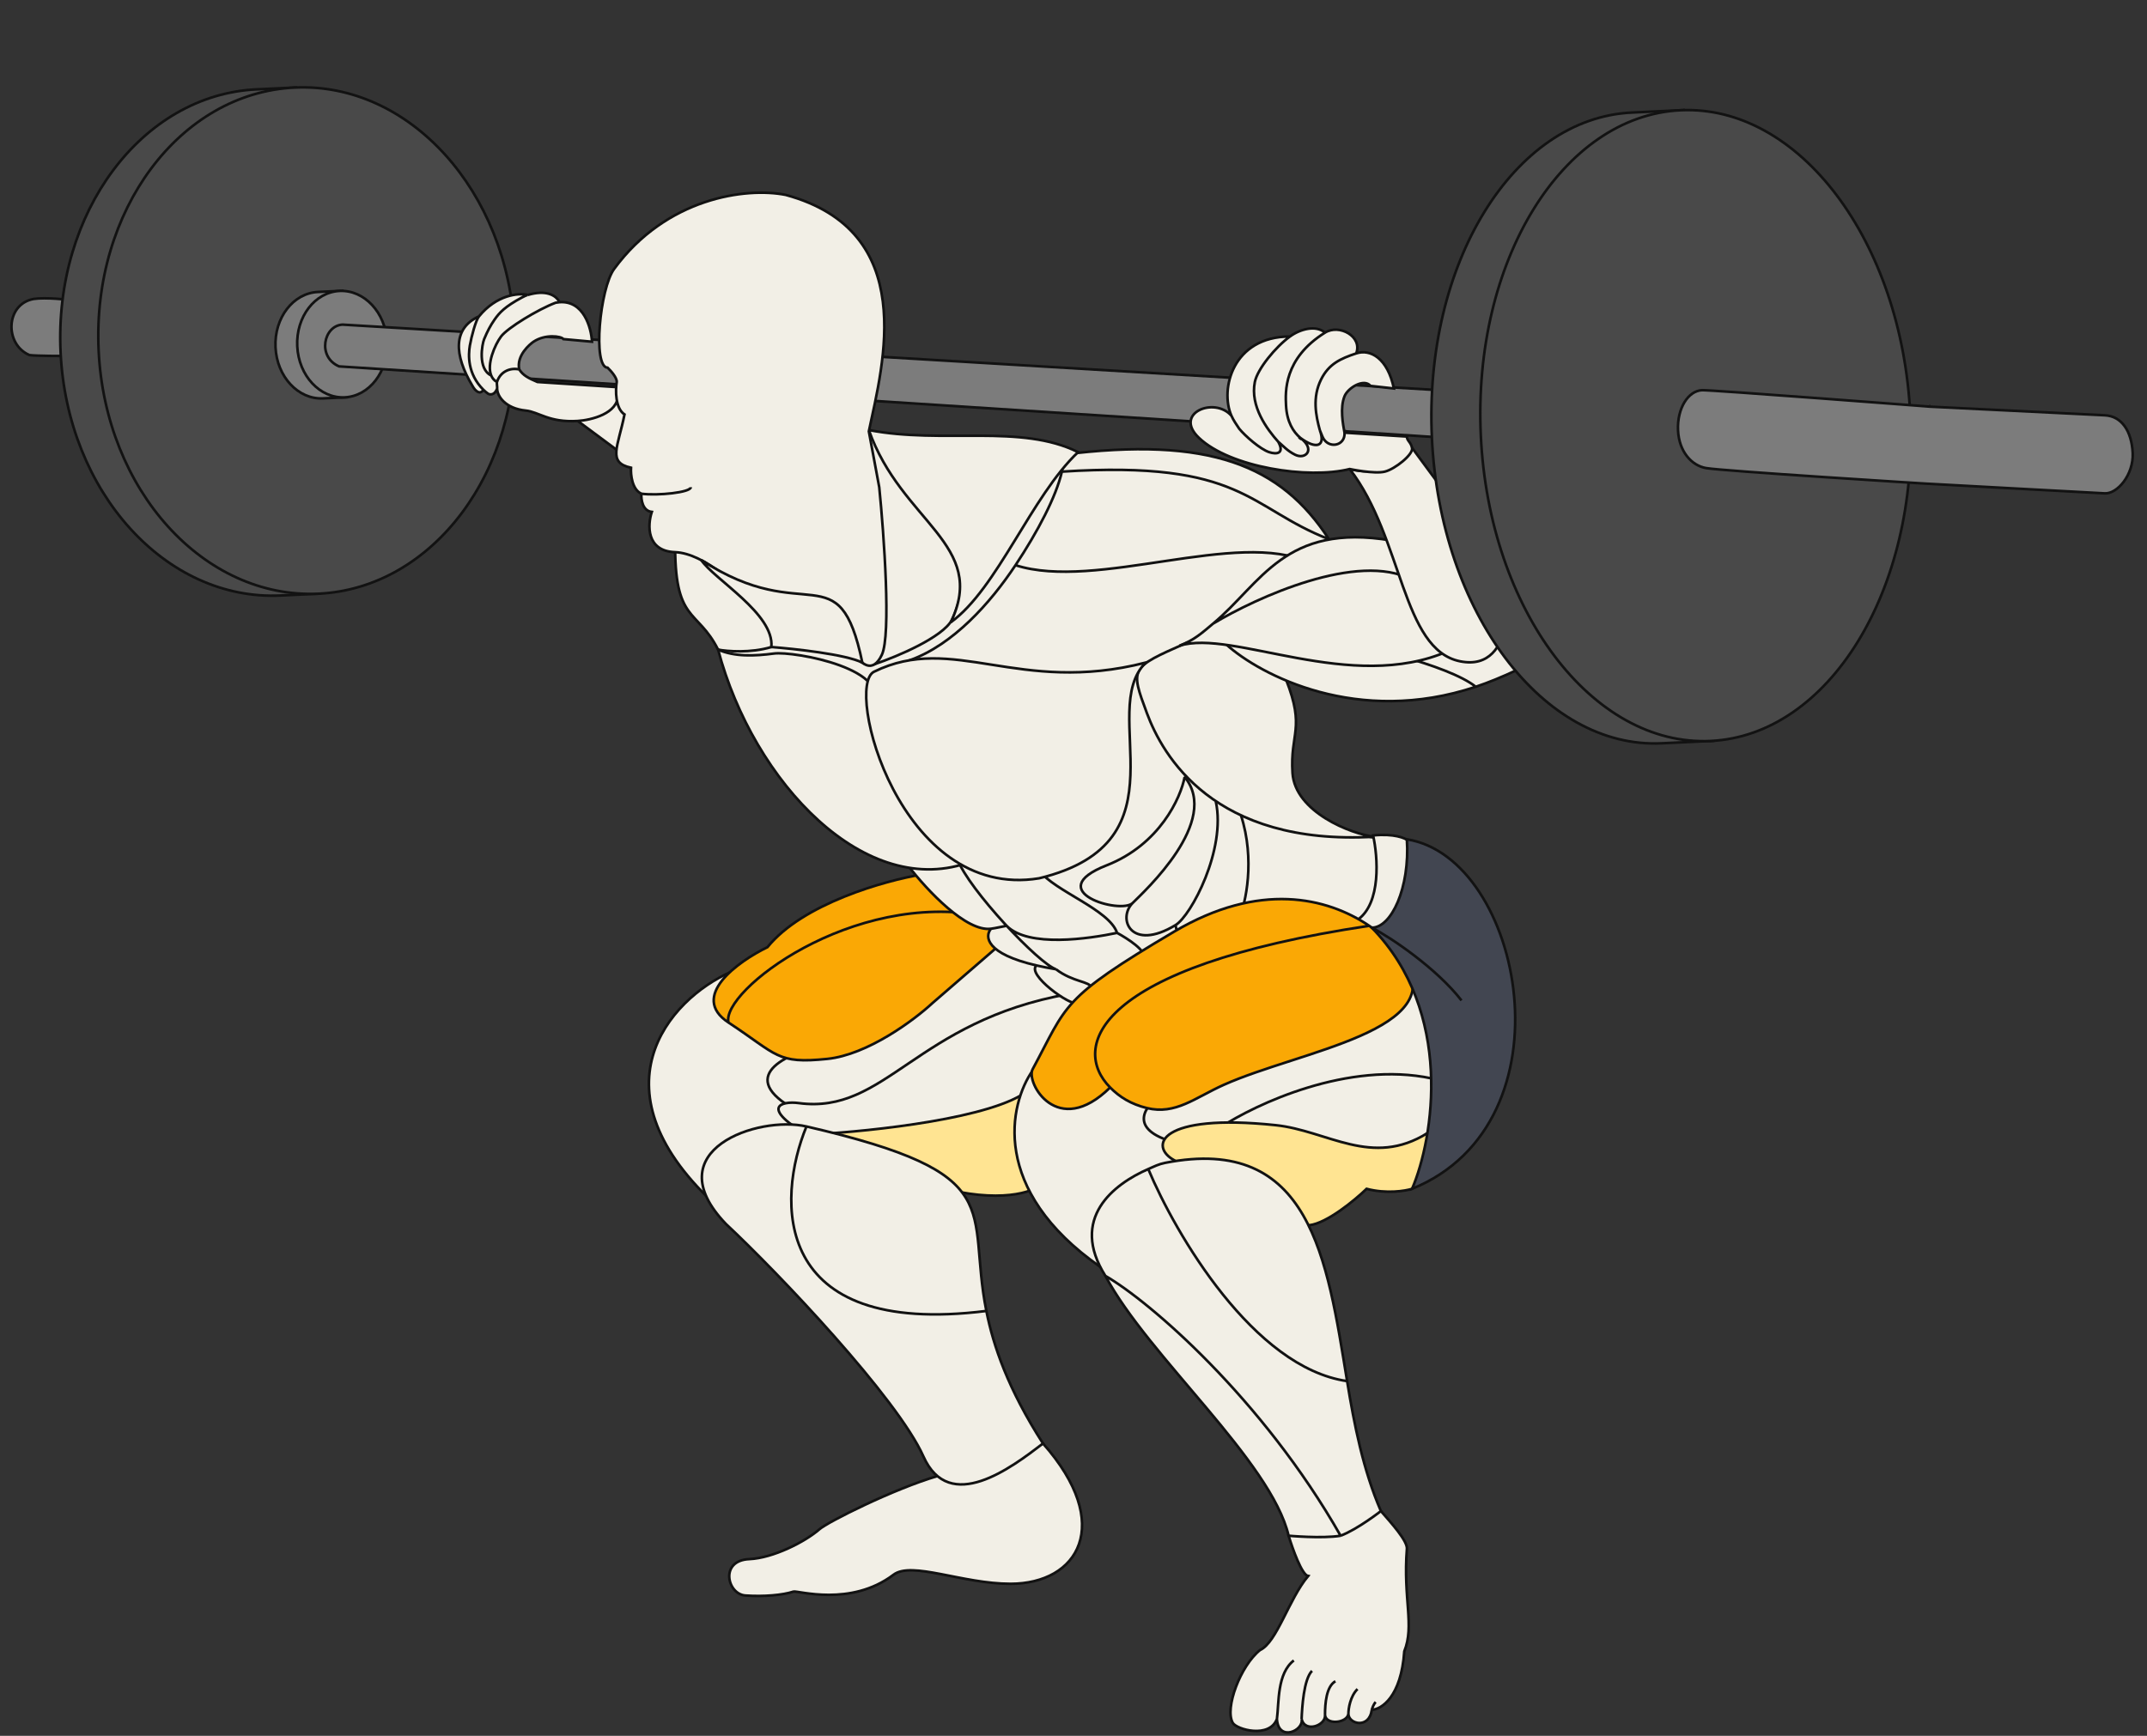 <svg width="826" height="668" viewBox="0 0 826 668" fill="none" xmlns="http://www.w3.org/2000/svg">
    <rect x="0" y="0" width="826" height="668" fill="#333333" stroke="none"/>
    <g id="End">
        <g id="Foot right">
            <path
                d="M503.263 606.5C500.863 606.1 497.263 596 495.763 591L531.263 581.5C535.31 586.141 541.494 593 541.263 596C539.763 615.5 544.263 625.5 540.263 635.5C539.063 653.1 531.43 657.833 527.763 658C526.763 665.5 518.763 663.5 518.763 659.5C518.363 663.1 510.163 664 509.763 660C510.163 664 501.985 667 500.763 661.5C501.763 666 491.763 670.5 491.263 661.5C488.463 669.1 475.763 665.625 474.263 663C471.063 657.4 477.263 641 484.763 635C491.263 632 495.763 615.5 503.263 606.5Z"
                fill="#F2EFE6"></path>
            <path
                d="M491.263 661.5C488.463 669.1 475.763 665.625 474.263 663C471.063 657.4 477.263 641 484.763 635C491.263 632 495.763 615.5 503.263 606.5C500.863 606.1 497.263 596 495.763 591L531.263 581.5C535.31 586.141 541.494 593 541.263 596C539.763 615.5 544.263 625.5 540.263 635.5C539.063 653.1 531.43 657.833 527.763 658M491.263 661.5C491.763 670.5 501.763 666 500.763 661.5M491.263 661.5C492.097 655.167 491.263 644 497.763 639M500.763 661.5C501.985 667 510.163 664 509.763 660M500.763 661.5C500.93 657.167 501.563 646.2 504.763 643M509.763 660C510.163 664 518.363 663.1 518.763 659.5M509.763 660C509.763 655.5 510.263 649 513.763 647M518.763 659.5C518.763 663.5 526.763 665.5 527.763 658M518.763 659.5C518.763 657.5 519.463 652.8 522.263 650M527.763 658C527.93 657.333 528.463 655.8 529.263 655"
                stroke="#121212"></path>
        </g>
        <path id="Foot left"
            d="M315.263 588.5C318.463 585.7 343.763 573 360.763 568L401.263 555.5C428.863 586.7 414.763 609.5 388.763 609.5C370.263 609.5 350.763 600.697 343.763 606C327.263 618.5 306.763 612 305.263 612.5C301.183 613.86 293.763 614.5 286.763 614C279.763 613.5 276.763 600.5 288.263 600C297.463 599.6 309.763 593.313 315.263 588.5Z"
            fill="#F2EFE6" stroke="#121212"></path>
        <path id="Body"
            d="M296.263 264L276.763 250L404.763 173.5L412.263 176.5L445.763 237L470.263 277L483.263 348L453.263 386L400.763 352L349.263 277L296.263 264Z"
            fill="#F2EFE6" stroke="#121212"></path>
        <path id="Traps left"
            d="M296.763 249C288.763 251.4 279.763 250.667 276.263 250C268.263 234 259.263 240 259.763 208L270.763 212.5L294.763 230C298.763 235.333 304.763 246.6 296.763 249Z"
            fill="#F2EFE6" stroke="#121212"></path>
        <path id="Neck right"
            d="M366.263 238.5C362.663 245.3 345.097 252.667 336.763 255.5C339.763 233.5 319.263 206.5 334.263 165L373.263 206.5C372.43 214.333 369.863 231.7 366.263 238.5Z"
            fill="#F2EFE6" stroke="#121212"></path>
        <g id="Shoulder right">
            <path
                d="M372.263 271L350.263 254C366.763 248 381.009 232.084 390.685 217.5C399.288 204.535 406.314 191.119 408.534 181.5C409.046 179.281 408.573 176.763 408.534 175C465.334 167.8 492.763 179 511.263 207.5L503.57 216.5L484.763 238.5L439.763 256L372.263 271Z"
                fill="#F2EFE6"></path>
            <path
                d="M511.263 207.5C492.763 179 465.334 167.8 408.534 175C408.573 176.763 409.046 179.281 408.534 181.5M511.263 207.5C480.263 195.5 478.263 177 408.534 181.5M511.263 207.5L503.57 216.5M408.534 181.5C406.314 191.119 399.288 204.535 390.685 217.5M390.685 217.5C381.009 232.084 366.763 248 350.263 254L372.263 271L439.763 256L484.763 238.5L503.57 216.5M390.685 217.5C421.763 227.5 476.263 203.5 503.57 216.5"
                stroke="#121212"></path>
        </g>
        <path id="Traps right"
            d="M365.763 239.5C383.763 226.5 396.763 191 414.763 174C392.763 163 362.763 171 334.263 165.5C346.763 201 380.263 209.5 365.763 239.5Z"
            fill="#F2EFE6" stroke="#121212"></path>
        <path id="Pelvis right"
            d="M466.763 315L479.763 308L511.763 319.5L529.763 322.5L542.263 338.5L544.263 371L476.263 360L466.763 315Z"
            fill="#F2EFE6" stroke="#121212"></path>
        <g id="Obliques right">
            <path
                d="M425.763 333C446.163 325 454.263 307 455.763 299C459.763 295.667 469.463 293.3 476.263 310.5C483.063 327.7 479.763 345.333 477.263 352C459.663 372 453.263 363 452.263 356C435.063 366.4 429.763 353.5 435.763 347.5C431.263 352 400.263 343 425.763 333Z"
                fill="#F2EFE6"></path>
            <path
                d="M455.763 299C454.263 307 446.163 325 425.763 333C400.263 343 431.263 352 435.763 347.5M455.763 299C469.763 316 440.263 343 435.763 347.5M455.763 299C459.763 295.667 469.463 293.3 476.263 310.5C483.063 327.7 479.763 345.333 477.263 352C459.663 372 453.263 363 452.263 356M435.763 347.5C429.763 353.5 435.063 366.4 452.263 356M452.263 356C458.263 352.372 471.763 326.9 467.763 308.5"
                stroke="#121212"></path>
        </g>
        <path id="Lats right"
            d="M497.263 297.5C498.225 312.414 519.763 321 528.763 322C466.763 325.6 447.206 290.5 441.263 274.5C434.763 257 434.763 257 456.263 247.5L456.263 247.5L477.263 245.5L494.763 261.5C502.263 280.5 496.263 282 497.263 297.5Z"
            fill="#F2EFE6" stroke="#121212"></path>
        <g id="Triceps right">
            <path
                d="M539.763 246.5C571.93 243.167 624.063 241.5 575.263 261.5C572.738 262.535 570.238 263.462 567.763 264.29C522.408 279.451 484.881 259.853 471.763 248L472.763 243.5L506.263 245L539.763 246.5Z"
                fill="#F2EFE6"></path>
            <path
                d="M506.263 245L539.763 246.5C571.93 243.167 624.063 241.5 575.263 261.5C572.738 262.535 570.238 263.462 567.763 264.29M506.263 245L472.763 243.5L471.763 248C484.881 259.853 522.408 279.451 567.763 264.29M506.263 245C522.263 247.86 556.963 255.721 567.763 264.29"
                stroke="#121212"></path>
        </g>
        <g id="Biceps right">
            <path
                d="M557.263 250.5C519.763 267 474.263 242 453.763 248.5C459.593 246.243 462.397 243.585 466.691 240C485.231 224.523 494.26 201.098 535.263 208L543.028 223L557.263 250.5Z"
                fill="#F2EFE6"></path>
            <path
                d="M466.691 240C485.231 224.523 494.26 201.098 535.263 208L543.028 223M466.691 240C462.397 243.585 459.593 246.243 453.763 248.5C474.263 242 519.763 267 557.263 250.5L543.028 223M466.691 240C483.558 229.833 522.44 212.2 543.028 223"
                stroke="#121212"></path>
        </g>
        <path id="Adductors right"
            d="M528.263 321.5C536.263 320.7 540.597 322.5 541.763 323.5L549.763 336.5L535.263 362.5C527.097 362.333 513.063 360.4 522.263 354C531.463 347.6 530.097 329.667 528.263 321.5Z"
            fill="#F2EFE6" stroke="#121212"></path>
        <path id="Forearm right"
            d="M561.763 254.5C539.263 250 539.763 207 519.263 180.5C533.663 184.1 540.597 175.667 542.263 171L580.263 222.5C580.263 222.5 584.263 259 561.763 254.5Z"
            fill="#F2EFE6" stroke="#121212"></path>
        <g id="Barbel">
            <path id="Barbel 1"
                d="M11.332 136.646C13.97 137.021 24.971 137 24.971 137L26.566 115.4C26.566 115.4 17.608 114.323 12.927 115.046C2.021 117.065 1.71 132.598 11.332 136.646Z"
                fill="#7C7C7C" stroke="#121212"></path>
            <g id="Plate Left">
                <path id="Ellipse 4"
                    d="M123.116 228.45L107.933 229.17C63.836 231.263 25.866 189.46 23.309 135.577C20.751 81.694 54.592 36.483 98.689 34.39L98.778 34.385L98.868 34.381L98.956 34.377L99.045 34.373L99.133 34.368L99.221 34.364L99.309 34.36L99.396 34.356L99.483 34.352L99.569 34.348L99.655 34.344L99.741 34.34L99.827 34.336L99.912 34.332L99.997 34.328L100.081 34.324L100.165 34.319L100.249 34.316L100.333 34.312L100.416 34.308L100.499 34.304L100.581 34.3L100.663 34.296L100.745 34.292L100.827 34.288L100.908 34.284L100.989 34.28L101.07 34.277L101.15 34.273L101.23 34.269L101.309 34.265L101.389 34.261L101.468 34.258L101.546 34.254L101.625 34.25L101.703 34.247L101.78 34.243L101.858 34.239L101.935 34.236L102.011 34.232L102.088 34.228L102.164 34.225L102.24 34.221L102.315 34.218L102.39 34.214L102.465 34.21L102.54 34.207L102.614 34.203L102.688 34.2L102.761 34.196L102.835 34.193L102.908 34.189L102.98 34.186L103.053 34.182L103.125 34.179L103.197 34.176L103.268 34.172L103.339 34.169L103.41 34.166L103.481 34.162L103.551 34.159L103.621 34.156L103.69 34.152L103.76 34.149L103.829 34.146L103.897 34.142L103.966 34.139L104.034 34.136L104.102 34.133L104.169 34.13L104.237 34.126L104.303 34.123L104.37 34.12L104.436 34.117L104.503 34.114L104.568 34.111L104.634 34.108L104.699 34.104L104.764 34.101L104.828 34.098L104.893 34.095L104.957 34.092L105.02 34.089L105.084 34.086L105.147 34.083L105.21 34.08L105.273 34.077L105.335 34.074L105.397 34.071L105.459 34.068L105.52 34.065L105.581 34.062L105.642 34.06L105.703 34.057L105.763 34.054L105.823 34.051L105.883 34.048L105.942 34.045L106.001 34.043L106.06 34.04L106.119 34.037L106.177 34.034L106.235 34.031L106.293 34.029L106.351 34.026L106.408 34.023L106.465 34.02L106.522 34.018L106.578 34.015L106.634 34.013L106.69 34.01L106.746 34.007L106.801 34.005L106.856 34.002L106.911 33.999L106.966 33.997L107.02 33.994L107.074 33.992L107.128 33.989L107.181 33.986L107.235 33.984L107.288 33.981L107.34 33.979L107.393 33.977L107.445 33.974L107.497 33.972L107.549 33.969L107.6 33.967L107.651 33.964L107.702 33.962L107.753 33.959L107.803 33.957L107.853 33.955L107.903 33.952L107.953 33.95L108.002 33.948L108.051 33.945L108.1 33.943L108.149 33.941L108.197 33.938L108.245 33.936L108.293 33.934L108.341 33.931L108.388 33.929L108.435 33.927L108.482 33.925L108.528 33.923L108.575 33.92L108.621 33.918L108.667 33.916L108.712 33.914L108.758 33.912L108.803 33.91L108.848 33.907L108.893 33.905L108.937 33.903L108.981 33.901L109.025 33.899L109.069 33.897L109.112 33.895L109.155 33.893L109.198 33.891L109.241 33.889L109.284 33.887L109.326 33.885L109.368 33.883L109.41 33.881L109.451 33.879L109.493 33.877L109.534 33.875L109.575 33.873L109.615 33.871L109.656 33.869L109.696 33.867L109.736 33.865L109.776 33.863L109.815 33.861L109.854 33.86L109.893 33.858L109.932 33.856L109.971 33.854L110.009 33.852L110.047 33.85L110.085 33.849L110.123 33.847L110.161 33.845L110.198 33.843L110.235 33.842L110.272 33.84L110.308 33.838L110.345 33.836L110.381 33.835L110.417 33.833L110.453 33.831L110.488 33.83L110.523 33.828L110.558 33.826L110.593 33.825L110.628 33.823L110.662 33.821L110.697 33.82L110.731 33.818L110.765 33.816L110.798 33.815L110.832 33.813L110.865 33.812L110.898 33.81L110.931 33.809L110.963 33.807L110.995 33.806L111.028 33.804L111.06 33.803L111.091 33.801L111.123 33.8L111.154 33.798L111.185 33.797L111.216 33.795L111.247 33.794L111.278 33.792L111.308 33.791L111.338 33.789L111.368 33.788L111.398 33.786L111.427 33.785L111.457 33.784L111.486 33.782L111.515 33.781L111.544 33.779L111.572 33.778L111.601 33.777L111.629 33.776L111.657 33.774L111.685 33.773L111.712 33.772L111.74 33.77L111.767 33.769L111.794 33.768L111.821 33.766L111.847 33.765L111.874 33.764L111.9 33.763L111.926 33.761L111.952 33.76L111.978 33.759L112.004 33.758L112.029 33.757L112.054 33.755L112.079 33.754L112.104 33.753L112.129 33.752L112.153 33.751L112.177 33.749L112.202 33.748L112.226 33.747L112.249 33.746L112.273 33.745L112.296 33.744L112.32 33.743L112.343 33.742L112.366 33.74L112.388 33.739L112.411 33.738L112.433 33.737L112.455 33.736L112.477 33.735L112.499 33.734L112.521 33.733L112.543 33.732L112.564 33.731L112.585 33.73L112.606 33.729L112.627 33.728L112.648 33.727L112.668 33.726L112.689 33.725L112.709 33.724L112.729 33.723L112.749 33.722L112.769 33.721L112.788 33.72L112.808 33.719L112.827 33.719L112.846 33.718L112.865 33.717L112.884 33.716L112.902 33.715L112.921 33.714L112.939 33.713L112.957 33.712L112.975 33.712L112.993 33.711L113.011 33.71L113.028 33.709L113.046 33.708L113.063 33.707L113.08 33.707L113.097 33.706L113.114 33.705L113.13 33.704L113.147 33.703L113.163 33.703L113.18 33.702L113.196 33.701L113.212 33.7L113.227 33.7L113.243 33.699L113.258 33.698L113.274 33.697L113.289 33.697L113.304 33.696L113.319 33.695L113.334 33.695L113.348 33.694L113.363 33.693L113.377 33.693L113.392 33.692L113.406 33.691L113.42 33.691L113.433 33.69L113.447 33.689L113.461 33.688L113.474 33.688L113.487 33.687L113.501 33.687L113.514 33.686L113.526 33.685L113.539 33.685L113.552 33.684L113.564 33.684L113.577 33.683L113.589 33.682L113.601 33.682L113.613 33.681L113.625 33.681L113.637 33.68L113.648 33.68L113.66 33.679L113.671 33.678L113.683 33.678L113.694 33.678L113.705 33.677L113.716 33.676L113.727 33.676L113.737 33.675L113.748 33.675L113.758 33.674L113.768 33.674L113.779 33.673L113.789 33.673L113.799 33.672L113.809 33.672L113.818 33.672L113.828 33.671L113.838 33.671L113.847 33.67L113.856 33.67L113.865 33.669L113.871 33.669L123.116 228.45Z"
                    fill="#494949" stroke="#121212"></path>
                <path id="Ellipse 3"
                    d="M197.95 127.288C200.507 181.171 166.667 226.383 122.57 228.476C78.473 230.569 40.503 188.765 37.945 134.882C35.388 80.999 69.228 35.788 113.325 33.695C157.423 31.602 195.393 73.405 197.95 127.288Z"
                    fill="#494949" stroke="#121212"></path>
            </g>
            <g id="Barbel hole">
                <path id="Ellipse 2"
                    d="M133.674 152.864L133.668 152.865L133.66 152.865L133.652 152.865L133.644 152.866L133.636 152.866L133.628 152.866L133.619 152.867L133.611 152.867L133.602 152.868L133.594 152.868L133.585 152.868L133.576 152.869L133.567 152.869L133.558 152.87L133.549 152.87L133.54 152.871L133.531 152.871L133.522 152.871L133.512 152.872L133.503 152.872L133.493 152.873L133.483 152.873L133.474 152.874L133.464 152.874L133.454 152.875L133.444 152.875L133.434 152.876L133.423 152.876L133.413 152.877L133.403 152.877L133.392 152.878L133.382 152.878L133.371 152.879L133.36 152.879L133.349 152.88L133.338 152.88L133.327 152.881L133.316 152.881L133.305 152.882L133.293 152.882L133.282 152.883L133.27 152.883L133.258 152.884L133.247 152.885L133.235 152.885L133.223 152.886L133.211 152.886L133.198 152.887L133.186 152.887L133.174 152.888L133.161 152.889L133.149 152.889L133.136 152.89L133.123 152.89L133.11 152.891L133.097 152.892L133.084 152.892L133.071 152.893L133.057 152.894L133.044 152.894L133.03 152.895L133.017 152.895L133.003 152.896L132.989 152.897L132.975 152.897L132.961 152.898L132.947 152.899L132.932 152.899L132.918 152.9L132.903 152.901L132.889 152.902L132.874 152.902L132.859 152.903L132.844 152.904L132.829 152.904L132.814 152.905L132.798 152.906L132.783 152.907L132.767 152.907L132.752 152.908L132.736 152.909L132.72 152.91L132.704 152.91L132.688 152.911L132.671 152.912L132.655 152.913L132.638 152.913L132.622 152.914L132.605 152.915L132.588 152.916L132.571 152.917L132.554 152.917L132.537 152.918L132.52 152.919L132.502 152.92L132.484 152.921L132.467 152.922L132.449 152.922L132.431 152.923L132.413 152.924L132.395 152.925L132.376 152.926L132.358 152.927L132.339 152.928L132.32 152.928L132.302 152.929L132.283 152.93L132.264 152.931L132.244 152.932L132.225 152.933L132.205 152.934L132.186 152.935L132.166 152.936L132.146 152.937L132.126 152.938L132.106 152.939L132.086 152.94L132.065 152.941L132.045 152.942L132.024 152.943L132.003 152.944L131.982 152.945L131.961 152.946L131.94 152.947L131.919 152.948L131.897 152.949L131.876 152.95L131.854 152.951L131.832 152.952L131.81 152.953L131.788 152.954L131.766 152.955L131.743 152.956L131.721 152.957L131.698 152.958L131.675 152.959L131.652 152.96L131.629 152.961L131.606 152.962L131.582 152.964L131.559 152.965L131.535 152.966L131.511 152.967L131.487 152.968L131.463 152.969L131.439 152.97L131.414 152.971L131.39 152.973L131.365 152.974L131.34 152.975L131.315 152.976L131.29 152.977L131.265 152.979L131.239 152.98L131.214 152.981L131.188 152.982L131.162 152.983L131.136 152.985L131.11 152.986L131.083 152.987L131.057 152.988L131.03 152.99L131.004 152.991L130.977 152.992L130.949 152.994L130.922 152.995L130.895 152.996L130.867 152.997L130.84 152.999L130.812 153L130.784 153.001L130.756 153.003L130.727 153.004L130.699 153.005L130.67 153.007L130.641 153.008L130.612 153.01L130.583 153.011L130.554 153.012L130.524 153.014L130.495 153.015L130.465 153.017L130.435 153.018L130.405 153.019L130.375 153.021L130.345 153.022L130.314 153.024L130.283 153.025L130.252 153.027L130.221 153.028L130.19 153.03L130.159 153.031L130.127 153.033L130.096 153.034L130.064 153.036L130.032 153.037L130 153.039L129.967 153.04L129.935 153.042L129.902 153.043L129.869 153.045L129.836 153.046L129.803 153.048L129.77 153.05L129.736 153.051L129.702 153.053L129.668 153.054L129.634 153.056L129.6 153.058L129.566 153.059L129.531 153.061L129.496 153.063L129.462 153.064L129.426 153.066L129.391 153.068L129.356 153.069L129.32 153.071L129.284 153.073L129.248 153.074L129.212 153.076L129.176 153.078L129.14 153.079L129.103 153.081L129.066 153.083L129.029 153.085L128.992 153.086L128.955 153.088L128.917 153.09L128.879 153.092L128.841 153.094L128.803 153.095L128.765 153.097L128.727 153.099L128.688 153.101L128.649 153.103L128.61 153.105L128.571 153.106L128.532 153.108L128.492 153.11L128.452 153.112L128.412 153.114L128.372 153.116L128.332 153.118L128.292 153.12L128.251 153.122L128.21 153.124L128.169 153.126L128.128 153.127L128.086 153.129L128.045 153.131L128.003 153.133L127.961 153.135L127.919 153.137L127.877 153.139L127.834 153.141L127.791 153.143L127.748 153.145L127.705 153.148L127.662 153.15L127.618 153.152L127.575 153.154L127.531 153.156L127.487 153.158L127.442 153.16L127.398 153.162L127.353 153.164L127.308 153.166L127.263 153.169L127.218 153.171L127.173 153.173L127.127 153.175L127.081 153.177L127.035 153.179L126.989 153.182L126.942 153.184L126.896 153.186L126.849 153.188L126.802 153.19L126.755 153.193L126.707 153.195L126.659 153.197L126.612 153.199L126.564 153.202L126.515 153.204L126.467 153.206L126.418 153.209L126.369 153.211L126.32 153.213L126.271 153.216L126.221 153.218L126.172 153.22L126.122 153.223L126.072 153.225L126.021 153.227L125.971 153.23L125.92 153.232L125.869 153.235L125.818 153.237L125.767 153.24L125.715 153.242L125.663 153.244L125.611 153.247L125.559 153.249L125.507 153.252L125.454 153.254L125.401 153.257L125.348 153.259L125.295 153.262L125.241 153.264L125.188 153.267L125.134 153.27L125.08 153.272L125.025 153.275L124.971 153.277L124.916 153.28L124.861 153.283L124.806 153.285L124.75 153.288L124.695 153.29L124.639 153.293L124.583 153.296L124.527 153.298L124.47 153.301L124.413 153.304L124.356 153.306L124.299 153.309L124.242 153.312C114.776 153.761 106.537 145.045 105.996 133.655C105.456 122.265 112.832 112.807 122.298 112.358L122.325 112.357L122.352 112.355L122.379 112.354L122.406 112.353L122.434 112.352L122.461 112.35L122.488 112.349L122.515 112.348L122.542 112.346L122.57 112.345L122.597 112.344L122.624 112.343L122.651 112.341L122.679 112.34L122.706 112.339L122.733 112.337L122.76 112.336L122.788 112.335L122.815 112.333L122.842 112.332L122.87 112.331L122.897 112.33L122.924 112.328L122.952 112.327L122.979 112.326L123.007 112.324L123.034 112.323L123.061 112.322L123.089 112.32L123.116 112.319L123.144 112.318L123.171 112.317L123.199 112.315L123.226 112.314L123.253 112.313L123.281 112.311L123.308 112.31L123.336 112.309L123.363 112.307L123.391 112.306L123.418 112.305L123.446 112.304L123.473 112.302L123.501 112.301L123.528 112.3L123.556 112.298L123.583 112.297L123.611 112.296L123.638 112.294L123.666 112.293L123.694 112.292L123.721 112.29L123.749 112.289L123.776 112.288L123.804 112.287L123.831 112.285L123.859 112.284L123.886 112.283L123.914 112.281L123.941 112.28L123.969 112.279L123.996 112.277L124.024 112.276L124.052 112.275L124.079 112.273L124.107 112.272L124.134 112.271L124.162 112.27L124.189 112.268L124.217 112.267L124.244 112.266L124.272 112.264L124.299 112.263L124.327 112.262L124.354 112.26L124.382 112.259L124.409 112.258L124.437 112.256L124.464 112.255L124.492 112.254L124.519 112.253L124.547 112.251L124.574 112.25L124.602 112.249L124.629 112.247L124.657 112.246L124.684 112.245L124.711 112.243L124.739 112.242L124.766 112.241L124.794 112.24L124.821 112.238L124.849 112.237L124.876 112.236L124.903 112.234L124.931 112.233L124.958 112.232L124.985 112.23L125.013 112.229L125.04 112.228L125.067 112.227L125.095 112.225L125.122 112.224L125.149 112.223L125.176 112.221L125.204 112.22L125.231 112.219L125.258 112.218L125.285 112.216L125.313 112.215L125.34 112.214L125.367 112.212L125.394 112.211L125.421 112.21L125.448 112.208L125.475 112.207L125.503 112.206L125.53 112.205L125.557 112.203L125.584 112.202L125.611 112.201L125.638 112.199L125.665 112.198L125.692 112.197L125.719 112.196L125.746 112.194L125.773 112.193L125.799 112.192L125.826 112.191L125.853 112.189L125.88 112.188L125.907 112.187L125.934 112.185L125.961 112.184L125.987 112.183L126.014 112.182L126.041 112.18L126.068 112.179L126.094 112.178L126.121 112.177L126.148 112.175L126.174 112.174L126.201 112.173L126.227 112.172L126.254 112.17L126.28 112.169L126.307 112.168L126.333 112.166L126.36 112.165L126.386 112.164L126.413 112.163L126.439 112.161L126.465 112.16L126.492 112.159L126.518 112.158L126.544 112.156L126.571 112.155L126.597 112.154L126.623 112.153L126.649 112.151L126.675 112.15L126.702 112.149L126.728 112.148L126.754 112.147L126.78 112.145L126.806 112.144L126.832 112.143L126.858 112.142L126.884 112.14L126.91 112.139L126.935 112.138L126.961 112.137L126.987 112.135L127.013 112.134L127.039 112.133L127.064 112.132L127.09 112.131L127.116 112.129L127.141 112.128L127.167 112.127L127.192 112.126L127.218 112.124L127.244 112.123L127.269 112.122L127.294 112.121L127.32 112.12L127.345 112.118L127.37 112.117L127.396 112.116L127.421 112.115L127.446 112.114L127.471 112.112L127.497 112.111L127.522 112.11L127.547 112.109L127.572 112.108L127.597 112.107L127.622 112.105L127.647 112.104L127.672 112.103L127.696 112.102L127.721 112.101L127.746 112.099L127.771 112.098L127.795 112.097L127.82 112.096L127.845 112.095L127.869 112.094L127.894 112.092L127.918 112.091L127.943 112.09L127.967 112.089L127.992 112.088L128.016 112.087L128.04 112.085L128.064 112.084L128.089 112.083L128.113 112.082L128.137 112.081L128.161 112.08L128.185 112.079L128.209 112.077L128.233 112.076L128.257 112.075L128.281 112.074L128.305 112.073L128.328 112.072L128.352 112.071L128.376 112.07L128.399 112.068L128.423 112.067L128.447 112.066L128.47 112.065L128.493 112.064L128.517 112.063L128.54 112.062L128.564 112.061L128.587 112.06L128.61 112.058L128.633 112.057L128.656 112.056L128.679 112.055L128.702 112.054L128.725 112.053L128.748 112.052L128.771 112.051L128.794 112.05L128.817 112.049L128.839 112.048L128.862 112.046L128.885 112.045L128.907 112.044L128.93 112.043L128.952 112.042L128.975 112.041L128.997 112.04L129.019 112.039L129.042 112.038L129.064 112.037L129.086 112.036L129.108 112.035L129.13 112.034L129.152 112.033L129.174 112.032L129.196 112.031L129.218 112.03L129.239 112.029L129.261 112.028L129.283 112.027L129.304 112.025L129.326 112.024L129.347 112.023L129.369 112.022L129.39 112.021L129.411 112.02L129.433 112.019L129.454 112.018L129.475 112.017L129.496 112.016L129.517 112.015L129.538 112.014L129.559 112.013L129.58 112.012L129.6 112.011L129.621 112.01L129.642 112.009L129.662 112.008L129.683 112.008L129.703 112.007L129.724 112.006L129.744 112.005L129.764 112.004L129.785 112.003L129.805 112.002L129.825 112.001L129.845 112L129.865 111.999L129.885 111.998L129.905 111.997L129.924 111.996L129.944 111.995L129.964 111.994L129.983 111.993L130.003 111.992L130.022 111.991L130.042 111.99L130.061 111.99L130.08 111.989L130.099 111.988L130.119 111.987L130.138 111.986L130.157 111.985L130.176 111.984L130.194 111.983L130.213 111.982L130.232 111.981L130.25 111.981L130.269 111.98L130.288 111.979L130.306 111.978L130.324 111.977L130.343 111.976L130.361 111.975L130.379 111.974L130.397 111.974L130.415 111.973L130.433 111.972L130.451 111.971L130.469 111.97L130.486 111.969L130.504 111.969L130.522 111.968L130.539 111.967L130.557 111.966L130.574 111.965L130.591 111.964L130.608 111.964L130.625 111.963L130.643 111.962L130.659 111.961L130.676 111.96L130.693 111.96L130.71 111.959L130.727 111.958L130.743 111.957L130.76 111.956L130.776 111.956L130.793 111.955L130.809 111.954L130.825 111.953L130.841 111.953L130.857 111.952L130.873 111.951L130.889 111.95L130.905 111.95L130.921 111.949L130.936 111.948L130.952 111.947L130.967 111.947L130.983 111.946L130.998 111.945L131.013 111.944L131.029 111.944L131.044 111.943L131.059 111.942L131.074 111.942L131.088 111.941L131.103 111.94L131.118 111.939L131.133 111.939L131.147 111.938L131.161 111.937L131.176 111.937L131.19 111.936L131.204 111.935L131.218 111.935L131.232 111.934L131.246 111.933L131.26 111.933L131.274 111.932L131.288 111.931L131.301 111.931L131.315 111.93L131.328 111.929L131.341 111.929L131.355 111.928L131.368 111.928L131.381 111.927L131.394 111.926L131.407 111.926L131.419 111.925L131.432 111.924L131.445 111.924L131.457 111.923L131.47 111.923L131.482 111.922L131.494 111.922L131.506 111.921L131.518 111.92L131.53 111.92L131.542 111.919L131.554 111.919L131.566 111.918L131.577 111.918L131.589 111.917L131.6 111.917L131.612 111.916L131.623 111.915L131.634 111.915L131.645 111.914L131.656 111.914L131.667 111.913L131.678 111.913L131.688 111.912L131.699 111.912L131.709 111.911L131.72 111.911L131.73 111.91L131.731 111.91L133.674 152.864Z"
                    fill="#7C7C7C" stroke="#121212"></path>
                <path id="Ellipse 1"
                    d="M148.907 131.618C149.448 143.008 142.071 152.466 132.606 152.915C123.14 153.364 114.901 144.648 114.36 133.258C113.819 121.868 121.196 112.41 130.662 111.961C140.127 111.512 148.367 120.228 148.907 131.618Z"
                    fill="#7C7C7C" stroke="#121212"></path>
            </g>
            <path id="Barbel 2"
                d="M564.027 168.98L130.468 141.003C121.915 137.404 124.483 125.269 131.801 124.922L565.788 150.876L564.027 168.98Z"
                fill="#7C7C7C" stroke="#121212"></path>
            <g id="Plate right">
                <path id="Ellipse 6"
                    d="M659.152 285.101L639.264 286.045C616.526 287.124 595.243 274.591 579.222 253.34C563.202 232.091 552.481 202.167 550.888 168.603C549.295 135.038 557.134 104.233 571.069 81.563C585.006 58.89 605.006 44.398 627.744 43.318L627.85 43.313L627.956 43.308L628.061 43.303L628.166 43.298L628.271 43.293L628.375 43.288L628.479 43.283L628.583 43.279L628.686 43.274L628.789 43.269L628.891 43.264L628.993 43.259L629.095 43.254L629.197 43.249L629.298 43.245L629.398 43.24L629.499 43.235L629.599 43.23L629.698 43.225L629.798 43.221L629.897 43.216L629.995 43.211L630.093 43.207L630.191 43.202L630.289 43.197L630.386 43.193L630.483 43.188L630.579 43.184L630.676 43.179L630.771 43.175L630.867 43.17L630.962 43.166L631.057 43.161L631.151 43.157L631.245 43.152L631.339 43.148L631.432 43.143L631.526 43.139L631.618 43.134L631.711 43.13L631.803 43.126L631.894 43.121L631.986 43.117L632.077 43.113L632.167 43.108L632.258 43.104L632.348 43.1L632.438 43.096L632.527 43.091L632.616 43.087L632.705 43.083L632.793 43.079L632.881 43.075L632.969 43.07L633.056 43.066L633.143 43.062L633.23 43.058L633.316 43.054L633.402 43.05L633.488 43.046L633.573 43.042L633.658 43.038L633.743 43.034L633.828 43.03L633.912 43.026L633.995 43.022L634.079 43.018L634.162 43.014L634.245 43.01L634.327 43.006L634.409 43.002L634.491 42.998L634.573 42.994L634.654 42.99L634.735 42.986L634.815 42.983L634.896 42.979L634.975 42.975L635.055 42.971L635.134 42.968L635.213 42.964L635.292 42.96L635.37 42.956L635.448 42.953L635.526 42.949L635.604 42.945L635.681 42.942L635.757 42.938L635.834 42.934L635.91 42.931L635.986 42.927L636.061 42.923L636.137 42.92L636.212 42.916L636.286 42.913L636.361 42.909L636.435 42.906L636.508 42.902L636.582 42.899L636.655 42.895L636.728 42.892L636.8 42.889L636.872 42.885L636.944 42.882L637.016 42.878L637.087 42.875L637.158 42.871L637.229 42.868L637.299 42.865L637.369 42.861L637.439 42.858L637.509 42.855L637.578 42.852L637.647 42.848L637.716 42.845L637.784 42.842L637.852 42.839L637.92 42.835L637.987 42.832L638.054 42.829L638.121 42.826L638.188 42.823L638.254 42.819L638.32 42.816L638.386 42.813L638.451 42.81L638.516 42.807L638.581 42.804L638.646 42.801L638.71 42.798L638.774 42.795L638.838 42.792L638.901 42.789L638.964 42.786L639.027 42.783L639.09 42.78L639.152 42.777L639.214 42.774L639.276 42.771L639.338 42.768L639.399 42.765L639.46 42.762L639.52 42.759L639.581 42.757L639.641 42.754L639.701 42.751L639.76 42.748L639.819 42.745L639.878 42.742L639.937 42.74L639.996 42.737L640.054 42.734L640.112 42.731L640.169 42.729L640.227 42.726L640.284 42.723L640.341 42.72L640.397 42.718L640.453 42.715L640.509 42.712L640.565 42.71L640.621 42.707L640.676 42.705L640.731 42.702L640.786 42.699L640.84 42.697L640.894 42.694L640.948 42.692L641.002 42.689L641.055 42.687L641.108 42.684L641.161 42.681L641.214 42.679L641.266 42.676L641.318 42.674L641.37 42.672L641.422 42.669L641.473 42.667L641.524 42.664L641.575 42.662L641.626 42.66L641.676 42.657L641.726 42.655L641.776 42.652L641.825 42.65L641.875 42.648L641.924 42.645L641.972 42.643L642.021 42.641L642.069 42.638L642.117 42.636L642.165 42.634L642.213 42.632L642.26 42.629L642.307 42.627L642.354 42.625L642.401 42.623L642.447 42.62L642.493 42.618L642.539 42.616L642.584 42.614L642.63 42.612L642.675 42.61L642.72 42.608L642.765 42.605L642.809 42.603L642.853 42.601L642.897 42.599L642.941 42.597L642.984 42.595L643.027 42.593L643.07 42.591L643.113 42.589L643.156 42.587L643.198 42.585L643.24 42.583L643.282 42.581L643.324 42.579L643.365 42.577L643.406 42.575L643.447 42.573L643.488 42.571L643.528 42.569L643.568 42.567L643.608 42.565L643.648 42.563L643.688 42.562L643.727 42.56L643.766 42.558L643.805 42.556L643.844 42.554L643.882 42.552L643.92 42.55L643.958 42.549L643.996 42.547L644.034 42.545L644.071 42.543L644.108 42.542L644.145 42.54L644.182 42.538L644.218 42.536L644.254 42.535L644.29 42.533L644.326 42.531L644.362 42.53L644.397 42.528L644.432 42.526L644.467 42.525L644.502 42.523L644.536 42.521L644.571 42.52L644.605 42.518L644.639 42.517L644.672 42.515L644.706 42.513L644.739 42.512L644.772 42.51L644.805 42.509L644.838 42.507L644.87 42.505L644.902 42.504L644.934 42.502L644.966 42.501L644.998 42.499L645.029 42.498L645.06 42.496L645.091 42.495L645.122 42.493L645.153 42.492L645.183 42.491L645.213 42.489L645.243 42.488L645.273 42.486L645.303 42.485L645.332 42.483L645.362 42.482L645.391 42.481L645.419 42.479L645.448 42.478L645.476 42.477L645.505 42.475L645.533 42.474L645.561 42.473L645.588 42.471L645.616 42.47L645.643 42.469L645.67 42.468L645.697 42.466L645.724 42.465L645.75 42.464L645.777 42.462L645.803 42.461L645.829 42.46L645.855 42.459L645.88 42.458L645.906 42.456L645.931 42.455L645.956 42.454L645.981 42.453L646.006 42.452L646.03 42.45L646.055 42.449L646.079 42.448L646.103 42.447L646.127 42.446L646.15 42.445L646.174 42.444L646.197 42.443L646.22 42.441L646.243 42.44L646.266 42.439L646.288 42.438L646.311 42.437L646.333 42.436L646.355 42.435L646.377 42.434L646.399 42.433L646.42 42.432L646.442 42.431L646.463 42.43L646.484 42.429L646.505 42.428L646.525 42.427L646.546 42.426L646.566 42.425L646.586 42.424L646.606 42.423L646.626 42.422L646.646 42.421L646.666 42.42L646.685 42.419L646.704 42.418L646.723 42.417L646.742 42.417L646.761 42.416L646.78 42.415L646.798 42.414L646.816 42.413L646.834 42.412L646.852 42.411L646.87 42.41L646.888 42.41L646.905 42.409L646.923 42.408L646.94 42.407L646.957 42.406L646.974 42.406L646.99 42.405L647.007 42.404L647.023 42.403L647.04 42.403L647.056 42.402L647.072 42.401L647.087 42.4L647.103 42.4L647.119 42.399L647.134 42.398L647.149 42.397L647.164 42.397L647.179 42.396L647.194 42.395L647.209 42.395L647.223 42.394L647.238 42.393L647.252 42.392L647.266 42.392L647.28 42.391L647.294 42.39L647.307 42.39L647.321 42.389L647.334 42.389L647.348 42.388L647.361 42.387L647.374 42.387L647.386 42.386L647.399 42.385L647.412 42.385L647.424 42.384L647.437 42.384L647.449 42.383L647.461 42.383L647.473 42.382L647.484 42.381L647.496 42.381L647.508 42.38L647.519 42.38L647.53 42.379L647.541 42.379L647.552 42.378L647.563 42.378L647.574 42.377L647.585 42.377L647.595 42.376L647.606 42.376L647.616 42.375L647.626 42.375L647.631 42.374L659.152 285.101Z"
                    fill="#494949" stroke="#121212"></path>
                <path id="Ellipse 5"
                    d="M734.939 159.867C736.532 193.432 728.693 224.237 714.758 246.907C700.821 269.58 680.821 284.073 658.083 285.152C635.345 286.231 614.062 273.698 598.04 252.447C582.021 231.198 571.3 201.274 569.707 167.71C568.114 134.145 575.952 103.34 589.887 80.67C603.824 57.997 623.825 43.504 646.563 42.425C669.301 41.346 690.584 53.879 706.605 75.13C722.625 96.379 733.346 126.303 734.939 159.867Z"
                    fill="#494949" stroke="#121212"></path>
            </g>
            <path id="Barbel 3"
                d="M742.552 156.499L742.566 156.5L809.785 159.817C813.036 159.977 815.596 161.502 817.407 164.022C819.227 166.557 820.3 170.116 820.5 174.327C820.697 178.474 819.232 182.444 817.076 185.341C814.903 188.261 812.12 189.982 809.737 189.858C807.112 189.721 789.91 188.785 773.363 187.884C765.09 187.433 756.981 186.991 750.941 186.662L743.669 186.265L741.643 186.155L741.11 186.126L740.974 186.118L740.939 186.116L740.93 186.116L740.93 186.116L740.928 186.116L740.928 186.116L740.917 186.115L740.875 186.112L740.708 186.102L740.056 186.062C739.485 186.026 738.646 185.974 737.577 185.907C735.437 185.773 732.372 185.58 728.673 185.345C721.276 184.875 711.341 184.236 701.191 183.56C691.041 182.884 680.678 182.172 672.424 181.555C664.152 180.936 658.036 180.417 656.35 180.128C650.938 179.201 645.972 173.972 645.575 165.61C645.375 161.401 646.354 157.56 648.07 154.761C649.771 151.986 652.161 150.281 654.819 150.155C655.19 150.137 656.828 150.219 659.471 150.383C662.092 150.546 665.66 150.787 669.851 151.08C678.233 151.668 689.105 152.466 699.876 153.269C710.647 154.071 721.316 154.879 729.292 155.486C733.281 155.789 736.596 156.043 738.914 156.22L741.602 156.426L742.31 156.48L742.491 156.494L742.537 156.498L742.549 156.499L742.551 156.499C742.552 156.499 742.552 156.499 742.588 156.033L742.552 156.499Z"
                fill="#7C7C7C" stroke="#121212"></path>
        </g>
        <g id="Vector 3">
            <path
                d="M237.763 173.5L222.263 162C211.263 162.71 207.263 158.5 202.263 158C194.443 157.218 191.263 152.5 191.263 149.5C190.169 152.5 188.141 151.765 187.763 151.5C187.115 151.046 186.52 150.544 185.973 150C184.763 152 182.93 150.667 181.763 148.5C174.563 136.5 174.263 126.26 184.263 121.76C191.073 113.457 199.318 112.652 203.081 113.5C209.763 111.5 213.857 113.391 215.263 116.297C224.481 115.598 227.447 125.957 227.763 131.5L216.763 130.5C215.93 129.333 209.763 128.5 205.263 131.5C203.927 132.391 198.597 136.756 199.763 142.164C201.263 144.5 203.263 145.5 206.763 147L237.763 149V152C237.763 144.8 245.43 154 249.263 159.5L237.763 173.5Z"
                fill="#F2EFE6"></path>
            <path
                d="M222.263 162L237.763 173.5L249.263 159.5C245.43 154 237.763 144.8 237.763 152M222.263 162C227.43 161.667 237.763 159.2 237.763 152M222.263 162C211.263 162.71 207.263 158.5 202.263 158C194.443 157.218 191.263 152.5 191.263 149.5M237.763 152V149L206.763 147C203.263 145.5 201.263 144.5 199.763 142.164M191.263 149.5C191.339 148.97 191.049 147.47 191.2 147M191.263 149.5C191.217 149.823 191.28 149.156 191.263 149.5ZM191.263 149.5C190.169 152.5 188.141 151.765 187.763 151.5C187.115 151.046 186.52 150.544 185.973 150M199.763 142.164C198.597 136.756 203.927 132.391 205.263 131.5C209.763 128.5 215.93 129.333 216.763 130.5L227.763 131.5C227.447 125.957 224.481 115.598 215.263 116.297M199.763 142.164C195.968 141.369 192.422 143.186 191.2 147M191.2 147C190.117 146.416 189.402 145.549 188.973 144.5M215.263 116.297C214.781 116.334 214.281 116.4 213.763 116.5C207.097 119 195.269 126.159 192.763 129.5C190.347 132.722 187.2 140.16 188.973 144.5M215.263 116.297C213.857 113.391 209.763 111.5 203.081 113.5M188.973 144.5C183.683 142 185.47 132.403 186.263 130.5C187.545 127.424 188.657 125.303 190.263 123C192.143 120.303 194.263 118 200.763 114.5C202.578 113.523 203.081 113.5 203.081 113.5M203.081 113.5C199.318 112.652 191.073 113.457 184.263 121.76M184.263 121.76C174.263 126.26 174.563 136.5 181.763 148.5C182.93 150.667 184.763 152 185.973 150M184.263 121.76C183.039 123.253 181.363 129.5 180.763 133C180.163 136.5 179.77 143.831 185.973 150"
                stroke="#121212"></path>
        </g>
        <g id="Vector 2">
            <path
                d="M519.263 180.5C503.263 184.5 473.22 179.859 461.263 168.5C451.263 159 467.263 152.5 473.763 160C469.236 149.781 474.263 129.5 496.263 129.5C500.263 126.591 506.263 125 509.763 128C515.263 124.563 524.263 129.5 521.763 136C527.263 134.167 533.863 137.9 536.263 149.5L527.263 148.5C524.763 145.5 518.576 149.219 517.263 152.5C515.467 156.99 516.666 163.206 517.263 166.5L541.263 168C541.263 169.667 542.863 170.1 543.263 172.5C543.663 174.9 536.763 180.5 532.763 181.5C528.763 182.5 519.263 180.5 519.263 180.5Z"
                fill="#F2EFE6"></path>
            <path
                d="M473.763 160C467.263 152.5 451.263 159 461.263 168.5C473.22 179.859 503.263 184.5 519.263 180.5C519.263 180.5 528.763 182.5 532.763 181.5C536.763 180.5 543.663 174.9 543.263 172.5C542.863 170.1 541.263 169.667 541.263 168L517.263 166.5M473.763 160C469.236 149.781 474.263 129.5 496.263 129.5M473.763 160C474.551 161.778 475.696 163.399 476.763 165C479.097 167.833 484.827 172.855 488.263 174C491.263 175 494.263 174.5 491.763 170M496.263 129.5C490.763 133.5 483.763 142 482.763 147C480.892 156.356 487.43 165.167 491.763 170M496.263 129.5C500.263 126.591 506.263 125 509.763 128M491.763 170C493.763 171.667 495.206 173.472 498.263 175C502.263 177 506.263 173 500.263 168.5M500.263 168.5C498.929 168.076 501.809 169.798 500.263 168.5ZM500.263 168.5C497.559 166.229 495.081 162.363 494.763 156C494.511 150.947 493.763 138 509.763 128M500.263 168.5C506.263 173 510.163 171.956 507.763 165.531M509.763 128C515.263 124.563 524.263 129.5 521.763 136M521.763 136C515.763 138 511.263 140 508.263 146C504.781 152.964 506.263 160 507.763 165.531M521.763 136C527.263 134.167 533.863 137.9 536.263 149.5L527.263 148.5C524.763 145.5 518.576 149.219 517.263 152.5C515.467 156.99 516.666 163.206 517.263 166.5M517.263 166.5C517.663 171.7 510.822 173 508.763 168C508.384 167.079 508.052 166.264 507.763 165.531M517.263 166.5C518.263 165 517.365 167.059 517.263 166.5Z"
                stroke="#121212"></path>
        </g>
        <g id="Head">
            <path
                d="M240.263 159.5C236.663 157.1 236.763 150.167 237.263 147C237.431 145.4 235 142.667 233.763 141.5C227.93 141.333 230.763 111 236.263 103.5C256.37 76.082 286.93 72 302.263 75C353.763 89 339.763 140 334.263 166L338.263 187.5C340.097 205.833 342.863 244.4 339.263 252C335.663 259.6 331.097 255.167 329.263 252L325.763 247.5L290.763 233C285.097 226.333 270.963 212.9 259.763 212.5C248.563 212.1 249.097 202 250.763 197C247.163 196.6 246.597 192.167 246.763 190C243.163 188.4 242.597 182.667 242.763 180C233.563 178 237.763 172 240.263 159.5Z"
                fill="#F2EFE6"></path>
            <path
                d="M246.763 190C243.163 188.4 242.597 182.667 242.763 180C233.563 178 237.763 172 240.263 159.5C236.663 157.1 236.763 150.167 237.263 147C237.431 145.4 235 142.667 233.763 141.5C227.93 141.333 230.763 111 236.263 103.5C256.37 76.082 286.93 72 302.263 75C353.763 89 339.763 140 334.263 166L338.263 187.5C340.097 205.833 342.863 244.4 339.263 252C335.663 259.6 331.097 255.167 329.263 252L325.763 247.5L290.763 233C285.097 226.333 270.963 212.9 259.763 212.5C248.563 212.1 249.097 202 250.763 197C247.163 196.6 246.597 192.167 246.763 190ZM246.763 190C253.097 190.833 265.763 189.5 265.763 187.5"
                stroke="#121212"></path>
        </g>
        <path id="Neck left"
            d="M269.763 215.5C310.263 242 322.763 212 331.763 255C325.363 251.8 305.597 249.667 296.763 249C297.963 236.2 274.763 223 269.763 215.5Z"
            fill="#F2EFE6" stroke="#121212"></path>
        <path id="Knee left"
            d="M276.763 465C226.363 419.8 257.263 384.5 281.263 374L302.263 379.5C314.763 426.833 327.163 510.2 276.763 465Z"
            fill="#F2EFE6" stroke="#121212"></path>
        <path id="Quadriceps left 1"
            d="M308.763 428.5C281.963 415.3 301.263 406 314.263 403L369.763 359.5L409.263 361L418.763 391.5L374.263 417C363.597 426.333 335.563 441.7 308.763 428.5Z"
            fill="#F2EFE6" stroke="#121212"></path>
        <path id="Quadriceps left 2"
            d="M307.263 424.5C340.763 429 352.263 393 411.263 382.5L421.263 389.5L406.763 435L363.763 446L311.763 437.5C291.763 425.9 300.763 423.627 307.263 424.5Z"
            fill="#F2EFE6" stroke="#121212"></path>
        <path id="Hamstering left"
            d="M350.763 453.5C377.563 463.5 393.93 460 398.763 457C403.263 440 408.963 408.7 395.763 419.5C382.563 430.3 335.597 435.333 313.763 436.5C314.93 438 323.963 443.5 350.763 453.5Z"
            fill="#FFE492" stroke="#121212"></path>
        <g id="Calf left">
            <path
                d="M279.263 471C252.063 442.6 291.763 429.224 310.263 433.5C389.381 451.787 371.563 464.781 379.475 504.5C382.163 517.996 387.822 534.577 401.263 555.5C389.097 564.833 365.263 582.9 355.263 560.5C345.263 538.1 299.43 489.833 279.263 471Z"
                fill="#F2EFE6"></path>
            <path
                d="M310.263 433.5C291.763 429.224 252.063 442.6 279.263 471C299.43 489.833 345.263 538.1 355.263 560.5C365.263 582.9 389.097 564.833 401.263 555.5C387.822 534.577 382.163 517.996 379.475 504.5M310.263 433.5C389.381 451.787 371.563 464.781 379.475 504.5M310.263 433.5C298.738 461.5 296.444 514.9 379.475 504.5"
                stroke="#121212"></path>
        </g>
        <g id="Quadriceps left 3">
            <path
                d="M295.263 364.5C308.863 347.7 340.597 338.833 354.763 336.5L378.763 352.5L384.763 363.5L358.763 386C351.763 392.5 333.863 405.9 318.263 407.5C298.763 409.5 299.263 406 280.263 393.5C265.063 383.5 283.93 370 295.263 364.5Z"
                fill="#FAA805"></path>
            <path
                d="M280.263 393.5C265.063 383.5 283.93 370 295.263 364.5C308.863 347.7 340.597 338.833 354.763 336.5L378.763 352.5M280.263 393.5C299.263 406 298.763 409.5 318.263 407.5C333.863 405.9 351.763 392.5 358.763 386L384.763 363.5L378.763 352.5M280.263 393.5C277.263 381.5 327.763 342.5 378.763 352.5"
                stroke="#121212"></path>
        </g>
        <path id="Knee right"
            d="M423.263 487.5C380.863 457.9 388.263 424.833 397.263 412L443.263 403.5L458.763 437C464.597 466.167 465.663 517.1 423.263 487.5Z"
            fill="#F2EFE6" stroke="#121212"></path>
        <path id="Quadriceps right 3"
            d="M455.763 440.5C433.763 436.1 439.597 426.667 445.263 422.5L458.763 402L544.263 375L568.263 416.5L502.263 444.5C495.93 445 477.763 444.9 455.763 440.5Z"
            fill="#F2EFE6" stroke="#121212"></path>
        <path id="Quadriceps right 2"
            d="M550.763 415C518.763 408.2 483.097 424.833 469.263 434L473.263 438.5L543.763 444C559.43 437.167 582.763 421.8 550.763 415Z"
            fill="#F2EFE6" stroke="#121212"></path>
        <path id="Hamstering right"
            d="M525.763 457.5C533.363 459.5 540.597 458.333 543.263 457.5L550.763 449.5L549.263 436C527.763 449.5 510.763 435.095 490.763 433C445.793 428.289 441.93 441.167 451.763 446.5C466.263 455.167 496.963 472.3 503.763 471.5C510.563 470.7 521.263 461.833 525.763 457.5Z"
            fill="#FFE492" stroke="#121212"></path>
        <g id="Calf right">
            <path
                d="M495.763 591C488.963 562.2 441.763 522 425.263 491C411.32 468.894 428.436 455.704 441.763 449.893C444.111 448.869 445.718 448 448.263 447.5C504.263 436.5 510.544 484.395 518.263 531.5C521.022 548.342 524.416 565.698 531.263 581.5C531.263 581.5 522.402 588.462 515.763 591C508.539 592.172 495.763 591 495.763 591Z"
                fill="#F2EFE6"></path>
            <path
                d="M425.263 491C441.763 522 488.963 562.2 495.763 591C495.763 591 508.539 592.172 515.763 591M425.263 491C411.32 468.894 428.436 455.704 441.763 449.893M425.263 491C442.097 500.667 485.563 538 515.763 591M441.763 449.893C444.111 448.869 445.718 448 448.263 447.5C504.263 436.5 510.544 484.395 518.263 531.5M441.763 449.893C452.263 474.928 482.262 526.3 518.263 531.5M518.263 531.5C521.022 548.342 524.416 565.698 531.263 581.5C531.263 581.5 522.402 588.462 515.763 591"
                stroke="#121212"></path>
        </g>
        <g id="Abs">
            <path
                d="M381.263 357.406C371.828 358.671 356.842 342.88 349.263 333C360.463 333 364.93 329.833 368.263 330.5L399.763 335C405.763 343 426.763 350 429.763 359C433.763 361.155 441.363 366.071 439.763 368.5C438.163 370.929 425.763 377.179 419.763 380C418.93 381.5 416.663 384.8 414.263 386C411.863 387.2 394.763 375 398.763 371.536C379.291 367.031 378.722 360.423 381.263 357.406Z"
                fill="#F2EFE6"></path>
            <path
                d="M381.263 357.406C371.828 358.671 356.842 342.88 349.263 333C360.463 333 364.93 329.833 368.263 330.5M381.263 357.406C383.448 357.113 381.263 357.406 387.263 356.273C395.663 364.768 418.93 361.246 429.763 359M381.263 357.406C378.722 360.423 379.291 367.031 398.763 371.536M406.263 373C403.497 372.546 401.005 372.055 398.763 371.536M406.263 373C412.763 378 419.43 377.667 419.763 380M406.263 373C399.863 371 372.763 342.5 368.263 330.5M398.763 371.536C394.763 375 411.863 387.2 414.263 386C416.663 384.8 418.93 381.5 419.763 380M419.763 380C425.763 377.179 438.163 370.929 439.763 368.5C441.363 366.071 433.763 361.155 429.763 359M368.263 330.5L399.763 335C405.763 343 426.763 350 429.763 359"
                stroke="#121212"></path>
        </g>
        <path id="Chest left"
            d="M276.263 250C289.863 301.2 333.263 347 373.763 331.5L335.263 273C345.263 257.5 305.263 250.5 297.763 251.5C290.263 252.5 282.663 252.8 276.263 250Z"
            fill="#F2EFE6" stroke="#121212"></path>
        <path id="Chest right"
            d="M399.763 338C346.163 346.8 324.763 264.156 336.263 258.5C366.763 243.5 391.763 267.5 440.763 255C421.763 274 457.763 324 399.763 338Z"
            fill="#F2EFE6" stroke="#121212"></path>
        <g id="Quadriceps right">
            <path
                d="M397.263 411.5C410.763 386.5 407.763 384.5 451.763 358.5C484.459 339.18 510.546 345.313 526.763 356.276C532.586 360.213 537.137 364.773 540.263 369C558.263 396.6 500.263 404.284 470.763 417.5C459.785 422.418 452.263 429.106 441.263 426.423C435.106 424.922 430.761 422.196 427.099 418.5C406.763 438.5 394.563 416.5 397.263 411.5Z"
                fill="#FAA805"></path>
            <path
                d="M526.763 356.276C532.586 360.213 537.137 364.773 540.263 369C558.263 396.6 500.263 404.284 470.763 417.5C459.785 422.418 452.263 429.106 441.263 426.423C435.106 424.922 430.761 422.196 427.099 418.5M526.763 356.276C510.546 345.313 484.459 339.18 451.763 358.5C407.763 384.5 410.763 386.5 397.263 411.5C394.563 416.5 406.763 438.5 427.099 418.5M526.763 356.276C420.811 372.168 411.912 403.171 427.099 418.5"
                stroke="#121212"></path>
        </g>
        <g id="Pents">
            <path
                d="M543.263 457.5C606.063 431.9 585.763 330 541.263 323C542.463 341.8 535.263 357 527.763 357C559.363 389.4 551.597 438 543.263 457.5Z"
                fill="#424651"></path>
            <path
                d="M527.763 357C559.363 389.4 551.597 438 543.263 457.5C606.063 431.9 585.763 330 541.263 323C542.463 341.8 535.263 357 527.763 357ZM527.763 357C534.93 360.667 552.663 372.6 562.263 385"
                stroke="#121212"></path>
        </g>
    </g>
</svg>